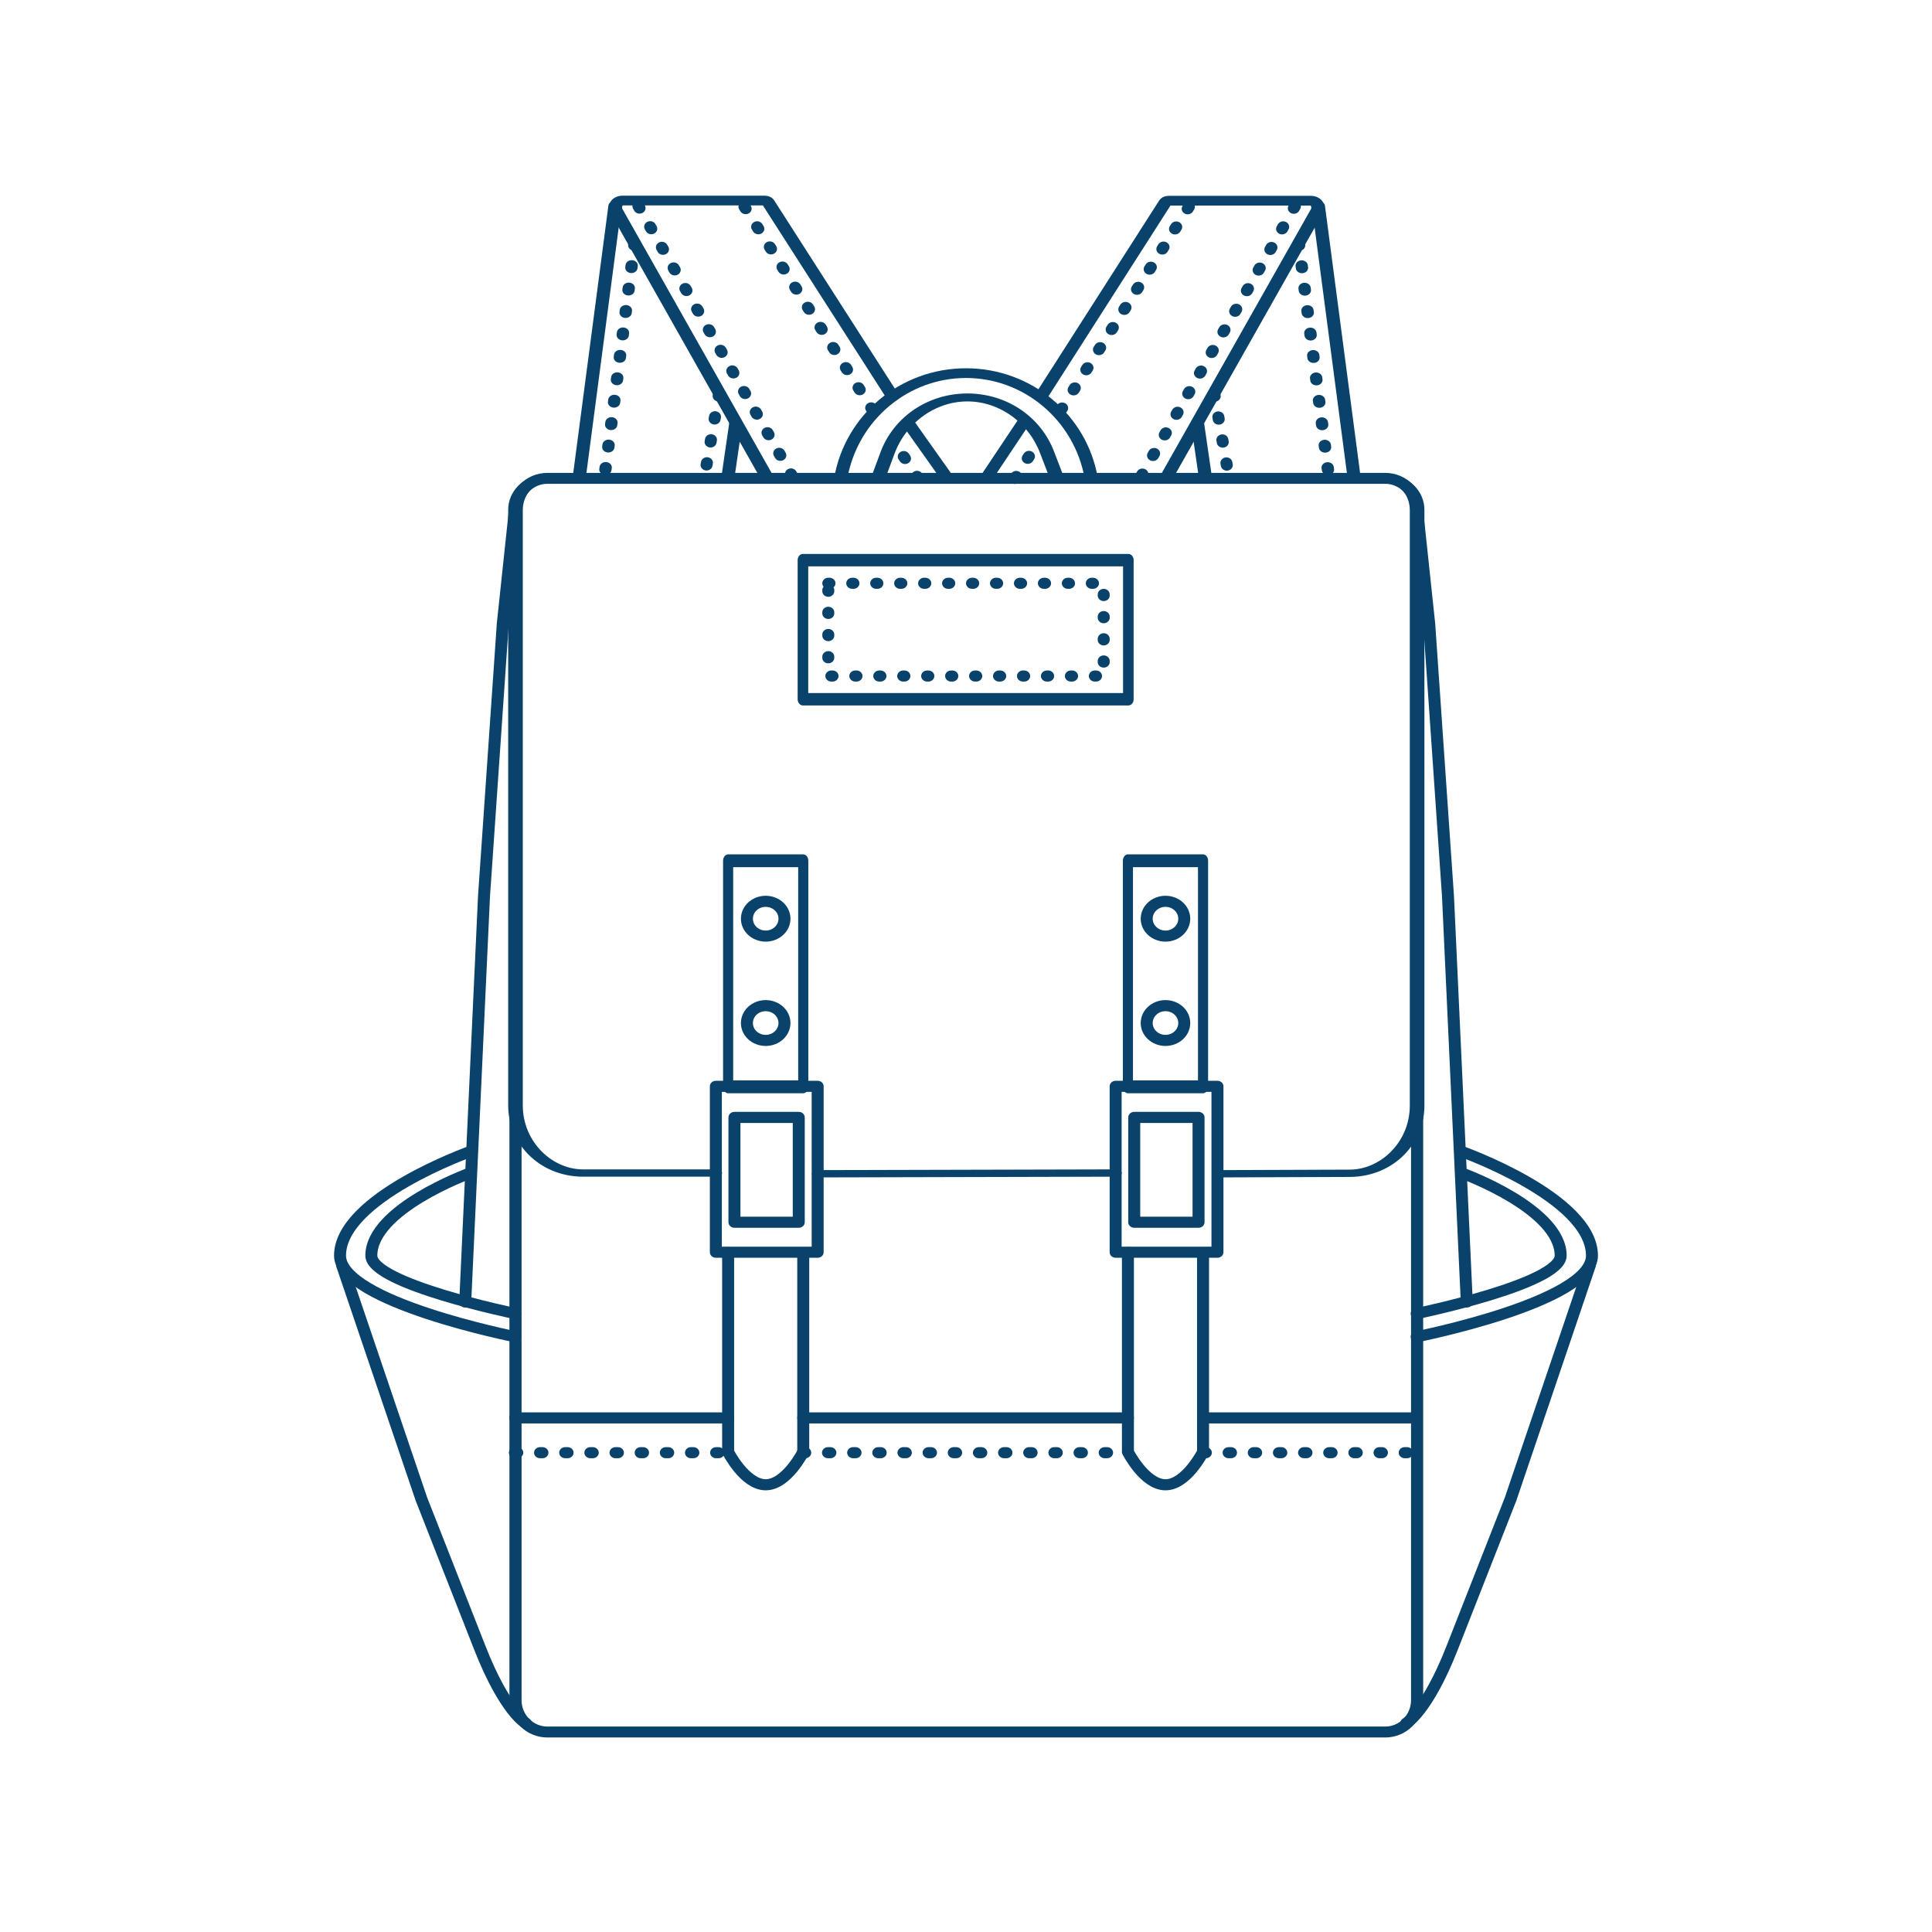 <?xml version="1.0" encoding="UTF-8" standalone="no"?>
<!DOCTYPE svg PUBLIC "-//W3C//DTD SVG 1.1//EN" "http://www.w3.org/Graphics/SVG/1.1/DTD/svg11.dtd">
<svg width="100%" height="100%" viewBox="0 0 2000 2000" version="1.1" xmlns="http://www.w3.org/2000/svg" xmlns:xlink="http://www.w3.org/1999/xlink" xml:space="preserve" xmlns:serif="http://www.serif.com/" style="fill-rule:evenodd;clip-rule:evenodd;stroke-linecap:round;stroke-linejoin:round;stroke-miterlimit:1.5;">
    <rect id="Artboard1" x="0" y="0" width="2000" height="2000" style="fill:none;"/>
    <g id="Artboard11" serif:id="Artboard1">
        <g transform="matrix(1.275,0,0,1.149,-286.625,-36.678)">
            <path d="M1375.38,491.619C1375.38,475.752 1363.79,462.889 1349.49,462.889L669.231,462.889C654.933,462.889 643.343,475.752 643.343,491.619C643.343,649.096 643.343,1406.18 643.343,1563.66C643.343,1579.53 654.933,1592.39 669.231,1592.39C782.757,1592.39 1235.96,1592.39 1349.49,1592.39C1356.35,1592.39 1362.94,1589.37 1367.79,1583.98C1372.65,1578.59 1375.38,1571.28 1375.38,1563.66L1375.38,491.619Z" style="fill:none;stroke:rgb(9,66,106);stroke-width:9.85px;"/>
        </g>
        <g transform="matrix(1.08,0,0,1,-88.64,-80.184)">
            <path d="M576,1548L780,1548" style="fill:none;stroke:rgb(9,66,106);stroke-width:11.48px;"/>
        </g>
        <g transform="matrix(1.08,0,0,1,-89.068,-44.188)">
            <path d="M576,1548L780,1548" style="fill:none;stroke:rgb(9,66,106);stroke-width:11.48px;stroke-dasharray:2.3,21.81,0,0;"/>
        </g>
        <g transform="matrix(1.08,0,0,1,-88.64,-80.184)">
            <path d="M852,1548L1163.21,1548" style="fill:none;stroke:rgb(9,66,106);stroke-width:11.48px;"/>
        </g>
        <g transform="matrix(1.08,0,0,1,-89.068,-44.188)">
            <path d="M852,1548L1163.21,1548" style="fill:none;stroke:rgb(9,66,106);stroke-width:11.48px;stroke-dasharray:2.3,21.81,0,0;"/>
        </g>
        <g transform="matrix(1.08,0,0,1,-88.64,-80.184)">
            <path d="M1236,1548L1440,1548" style="fill:none;stroke:rgb(9,66,106);stroke-width:11.48px;"/>
        </g>
        <g transform="matrix(1.08,0,0,1,-89.068,-44.188)">
            <path d="M1236,1548L1440,1548" style="fill:none;stroke:rgb(9,66,106);stroke-width:11.48px;stroke-dasharray:2.3,21.81,0,0;"/>
        </g>
        <g transform="matrix(1.275,0,0,0.637,-286.625,199.968)">
            <path d="M1215.24,1593.57C1215.24,1593.57 1274.28,1593.14 1320.66,1592.79C1350.91,1592.57 1375.38,1543.47 1375.38,1482.97C1375.38,1244.84 1375.38,687.16 1375.38,514.663C1375.38,486.069 1363.79,462.889 1349.49,462.889C1235.96,462.889 782.757,462.889 669.231,462.889C654.933,462.889 643.343,486.069 643.343,514.663C643.343,687.062 643.343,1244.21 643.343,1482.57C643.343,1543.22 667.929,1592.39 698.258,1592.39L805.17,1592.39" style="fill:none;stroke:rgb(9,66,106);stroke-width:11.86px;"/>
        </g>
        <g transform="matrix(1.275,0,0,0.637,-286.625,199.968)">
            <path d="M889.896,1593.57L1129.67,1592.39" style="fill:none;stroke:rgb(9,66,106);stroke-width:11.86px;"/>
        </g>
        <g transform="matrix(1.674,0,0,1.55,-665.284,-765.351)">
            <rect x="851.599" y="1240.06" width="39.774" height="70.002" style="fill:none;stroke:rgb(9,66,106);stroke-width:7.41px;"/>
        </g>
        <g transform="matrix(1.674,0,0,1.55,-251.42,-765.351)">
            <rect x="851.599" y="1240.06" width="39.774" height="70.002" style="fill:none;stroke:rgb(9,66,106);stroke-width:7.41px;"/>
        </g>
        <g transform="matrix(2.65,0,0,2.453,-1515.7,-1917.3)">
            <rect x="851.599" y="1240.06" width="39.774" height="70.002" style="fill:none;stroke:rgb(9,66,106);stroke-width:4.68px;"/>
        </g>
        <g transform="matrix(2.65,0,0,2.453,-1101.83,-1917.3)">
            <rect x="851.599" y="1240.06" width="39.774" height="70.002" style="fill:none;stroke:rgb(9,66,106);stroke-width:4.68px;"/>
        </g>
        <g transform="matrix(0.81,0,0,1.027,131.68,182.442)">
            <rect x="768" y="690" width="96" height="227.859" style="fill:none;stroke:rgb(9,66,106);stroke-width:12.92px;"/>
        </g>
        <g transform="matrix(0.81,0,0,1.027,545.545,182.442)">
            <rect x="768" y="690" width="96" height="227.859" style="fill:none;stroke:rgb(9,66,106);stroke-width:12.92px;"/>
        </g>
        <g transform="matrix(1.08,0,0,1,-88.64,207.035)">
            <path d="M780,1089.61L780,1296C780,1296 796,1330 816,1330C836,1330 852,1296 852,1296L852,1090" style="fill:none;stroke:rgb(9,66,106);stroke-width:11.48px;"/>
        </g>
        <g transform="matrix(1.08,0,0,1,325.225,207.035)">
            <path d="M780,1089.61L780,1296C780,1296 796,1330 816,1330C836,1330 852,1296 852,1296L852,1090" style="fill:none;stroke:rgb(9,66,106);stroke-width:11.48px;"/>
        </g>
        <g transform="matrix(1.08,0,0,1,-71.36,227.033)">
            <circle cx="800" cy="832" r="18" style="fill:none;stroke:rgb(9,66,106);stroke-width:11.48px;"/>
        </g>
        <g transform="matrix(1.08,0,0,1,342.505,227.033)">
            <circle cx="800" cy="832" r="18" style="fill:none;stroke:rgb(9,66,106);stroke-width:11.48px;"/>
        </g>
        <g transform="matrix(1.08,0,0,1,-71.36,119.044)">
            <circle cx="800" cy="832" r="18" style="fill:none;stroke:rgb(9,66,106);stroke-width:11.48px;"/>
        </g>
        <g transform="matrix(1.08,0,0,1,342.505,119.044)">
            <circle cx="800" cy="832" r="18" style="fill:none;stroke:rgb(9,66,106);stroke-width:11.48px;"/>
        </g>
        <g transform="matrix(1.33,0,0,0.743,-340.64,67.001)">
            <path d="M939.789,575.249C939.789,575.249 942.515,562.094 946.876,541.044C956.475,494.71 981.098,463.856 1008.71,463.57C1036.31,463.283 1061.13,493.624 1071.03,539.755C1075.71,561.556 1078.65,575.249 1078.65,575.249" style="fill:none;stroke:rgb(9,66,106);stroke-width:11.09px;"/>
        </g>
        <g transform="matrix(1.08,0,0,0.8,-88.64,34.908)">
            <path d="M888,574.661C888,574.661 888,574.659 888.001,574.655C898.472,496.239 949.005,439.195 1008,439.195C1067,439.195 1117.53,496.239 1128,574.655C1128,574.659 1128,574.661 1128,574.661" style="fill:none;stroke:rgb(9,66,106);stroke-width:12.57px;"/>
        </g>
        <g transform="matrix(1.35,0,0,1,-380.24,-80.236)">
            <path d="M1080.01,490.573C1080.01,490.573 1165.52,310.111 1175.13,289.844C1175.67,288.695 1176.61,288 1177.62,288C1189.34,288 1261.33,288 1286.95,288C1288.83,288 1290.57,289.345 1291.51,291.534C1292.46,293.722 1292.47,296.424 1291.55,298.629C1269.83,350.511 1176,574.661 1176,574.661" style="fill:none;stroke:rgb(9,66,106);stroke-width:10.06px;"/>
        </g>
        <g transform="matrix(-1.35,0,0,1,2381.63,-80.398)">
            <path d="M1079.73,490.736C1079.73,490.736 1165.51,310.101 1175.13,289.841C1175.67,288.694 1176.61,288 1177.62,288L1286.95,288C1288.83,288 1290.57,289.345 1291.51,291.534C1292.46,293.722 1292.47,296.424 1291.55,298.629C1269.83,350.511 1176,574.661 1176,574.661" style="fill:none;stroke:rgb(9,66,106);stroke-width:10.06px;"/>
        </g>
        <g transform="matrix(1.35,0,0,1,-380.24,-80.236)">
            <path d="M1292.62,293.536L1320,574.661" style="fill:none;stroke:rgb(9,66,106);stroke-width:10.06px;"/>
        </g>
        <g transform="matrix(-1.35,0,0,1,2381.63,-80.398)">
            <path d="M1292.62,293.536L1320,574.661" style="fill:none;stroke:rgb(9,66,106);stroke-width:10.06px;"/>
        </g>
        <g transform="matrix(1.35,0,0,1,-380.24,-80.236)">
            <path d="M1200,519L1206,574.661" style="fill:none;stroke:rgb(9,66,106);stroke-width:10.06px;"/>
        </g>
        <g transform="matrix(-1.35,0,0,1,2381.63,-80.398)">
            <path d="M1200,519L1206,574.661" style="fill:none;stroke:rgb(9,66,106);stroke-width:10.06px;"/>
        </g>
        <g transform="matrix(1.08,0,0,0.923,-88.64,-35.837)">
            <path d="M1063.56,511.708L1028,574" style="fill:none;stroke:rgb(9,66,106);stroke-width:11.89px;"/>
        </g>
        <g transform="matrix(-1.08,0,0,0.923,2090.03,-35.999)">
            <path d="M1062.99,516.218L1028,574" style="fill:none;stroke:rgb(9,66,106);stroke-width:11.89px;"/>
        </g>
        <g transform="matrix(1.08,0,0,1,-88.64,-80.184)">
            <rect x="876" y="684" width="264" height="96" style="fill:none;stroke:rgb(9,66,106);stroke-width:11.48px;stroke-dasharray:1.15,21.81,0,0;"/>
        </g>
        <g transform="matrix(1.276,0,0,1.5,-286.575,-446.147)">
            <rect x="876" y="684" width="264" height="96" style="fill:none;stroke:rgb(9,66,106);stroke-width:8.58px;"/>
        </g>
        <g transform="matrix(1.08,0,0,1,-88.64,-80.184)">
            <path d="M1485,1295.25C1485,1295.25 1578,1332 1578,1380C1578,1409.34 1440,1440 1440,1440" style="fill:none;stroke:rgb(9,66,106);stroke-width:11.48px;"/>
        </g>
        <g transform="matrix(-1.08,0,0,1,2088.64,-80.184)">
            <path d="M1485,1295.25C1485,1295.25 1578,1332 1578,1380C1578,1409.34 1440,1440 1440,1440" style="fill:none;stroke:rgb(9,66,106);stroke-width:11.48px;"/>
        </g>
        <g transform="matrix(1.08,0,0,1,-88.64,-80.184)">
            <path d="M1440,604L1452,726L1470,1008L1488,1428" style="fill:none;stroke:rgb(9,66,106);stroke-width:11.48px;"/>
        </g>
        <g transform="matrix(-1.08,0,0,1,2088.64,-80.184)">
            <path d="M1440,604L1452,726L1470,1008L1488,1428" style="fill:none;stroke:rgb(9,66,106);stroke-width:11.48px;"/>
        </g>
        <g transform="matrix(1.08,0,0,1,-88.64,-80.184)">
            <path d="M1482.49,1272C1482.49,1272 1608,1320 1608,1380C1608,1428 1440,1464 1440,1464" style="fill:none;stroke:rgb(9,66,106);stroke-width:11.48px;"/>
        </g>
        <g transform="matrix(-1.08,0,0,1,2088.64,-80.184)">
            <path d="M1482.49,1272C1482.49,1272 1608,1320 1608,1380C1608,1428 1440,1464 1440,1464" style="fill:none;stroke:rgb(9,66,106);stroke-width:11.48px;"/>
        </g>
        <g transform="matrix(1.08,0,0,1,-88.64,-80.184)">
            <path d="M1606,1390L1530,1632L1474,1786C1449.84,1852.45 1430,1864 1430,1864" style="fill:none;stroke:rgb(9,66,106);stroke-width:11.48px;"/>
        </g>
        <g transform="matrix(-1.08,0,0,1,2088.64,-80.184)">
            <path d="M1606,1390L1530,1632L1474,1786C1449.84,1852.45 1430,1864 1430,1864" style="fill:none;stroke:rgb(9,66,106);stroke-width:11.48px;"/>
        </g>
        <g transform="matrix(1.08,0,0,1,-82.111,-79.61)">
            <path d="M1048.95,574.851L1072.33,534.967" style="fill:none;stroke:rgb(9,66,106);stroke-width:11.48px;stroke-dasharray:2.3,21.81,0,0;"/>
        </g>
        <g transform="matrix(-1.08,0,0,1,2083.51,-79.772)">
            <path d="M1048.95,574.851L1071.76,538.202" style="fill:none;stroke:rgb(9,66,106);stroke-width:11.48px;stroke-dasharray:2.3,21.81,0,0;"/>
        </g>
        <g transform="matrix(1.08,0,0,1,-81.08,-79.61)">
            <path d="M1092,504L1218,288" style="fill:none;stroke:rgb(9,66,106);stroke-width:11.48px;stroke-dasharray:2.3,21.81,0,0;"/>
        </g>
        <g transform="matrix(-1.08,0,0,1,2082.47,-79.772)">
            <path d="M1092,504L1218,288" style="fill:none;stroke:rgb(9,66,106);stroke-width:11.48px;stroke-dasharray:2.3,21.81,0,0;"/>
        </g>
        <g transform="matrix(1.08,0,0,1,-91.88,-80.808)">
            <path d="M1179,573.624L1329,289.199" style="fill:none;stroke:rgb(9,66,106);stroke-width:11.48px;stroke-dasharray:2.3,21.81,0,0;"/>
        </g>
        <g transform="matrix(-1.08,0,0,1,2093.27,-80.971)">
            <path d="M1179,573.624L1329,289.199" style="fill:none;stroke:rgb(9,66,106);stroke-width:11.48px;stroke-dasharray:2.3,21.81,0,0;"/>
        </g>
        <g transform="matrix(1.116,0,0,0.976,-141.992,-61.454)">
            <path d="M1332,321L1360.07,570.434" style="fill:none;stroke:rgb(9,66,106);stroke-width:11.4px;stroke-dasharray:2.28,21.66,0,0;"/>
        </g>
        <g transform="matrix(-1.116,0,0,0.976,2143.39,-61.616)">
            <path d="M1332,321L1360.07,570.434" style="fill:none;stroke:rgb(9,66,106);stroke-width:11.4px;stroke-dasharray:2.28,21.66,0,0;"/>
        </g>
        <g transform="matrix(1.08,0,0,1,-78.92,-80.184)">
            <path d="M1237,488L1251,574.124" style="fill:none;stroke:rgb(9,66,106);stroke-width:11.48px;stroke-dasharray:2.3,21.81,0,0;"/>
        </g>
        <g transform="matrix(-1.08,0,0,1,2080.31,-80.346)">
            <path d="M1237,488L1251,574.124" style="fill:none;stroke:rgb(9,66,106);stroke-width:11.48px;stroke-dasharray:2.3,21.81,0,0;"/>
        </g>
    </g>
</svg>
